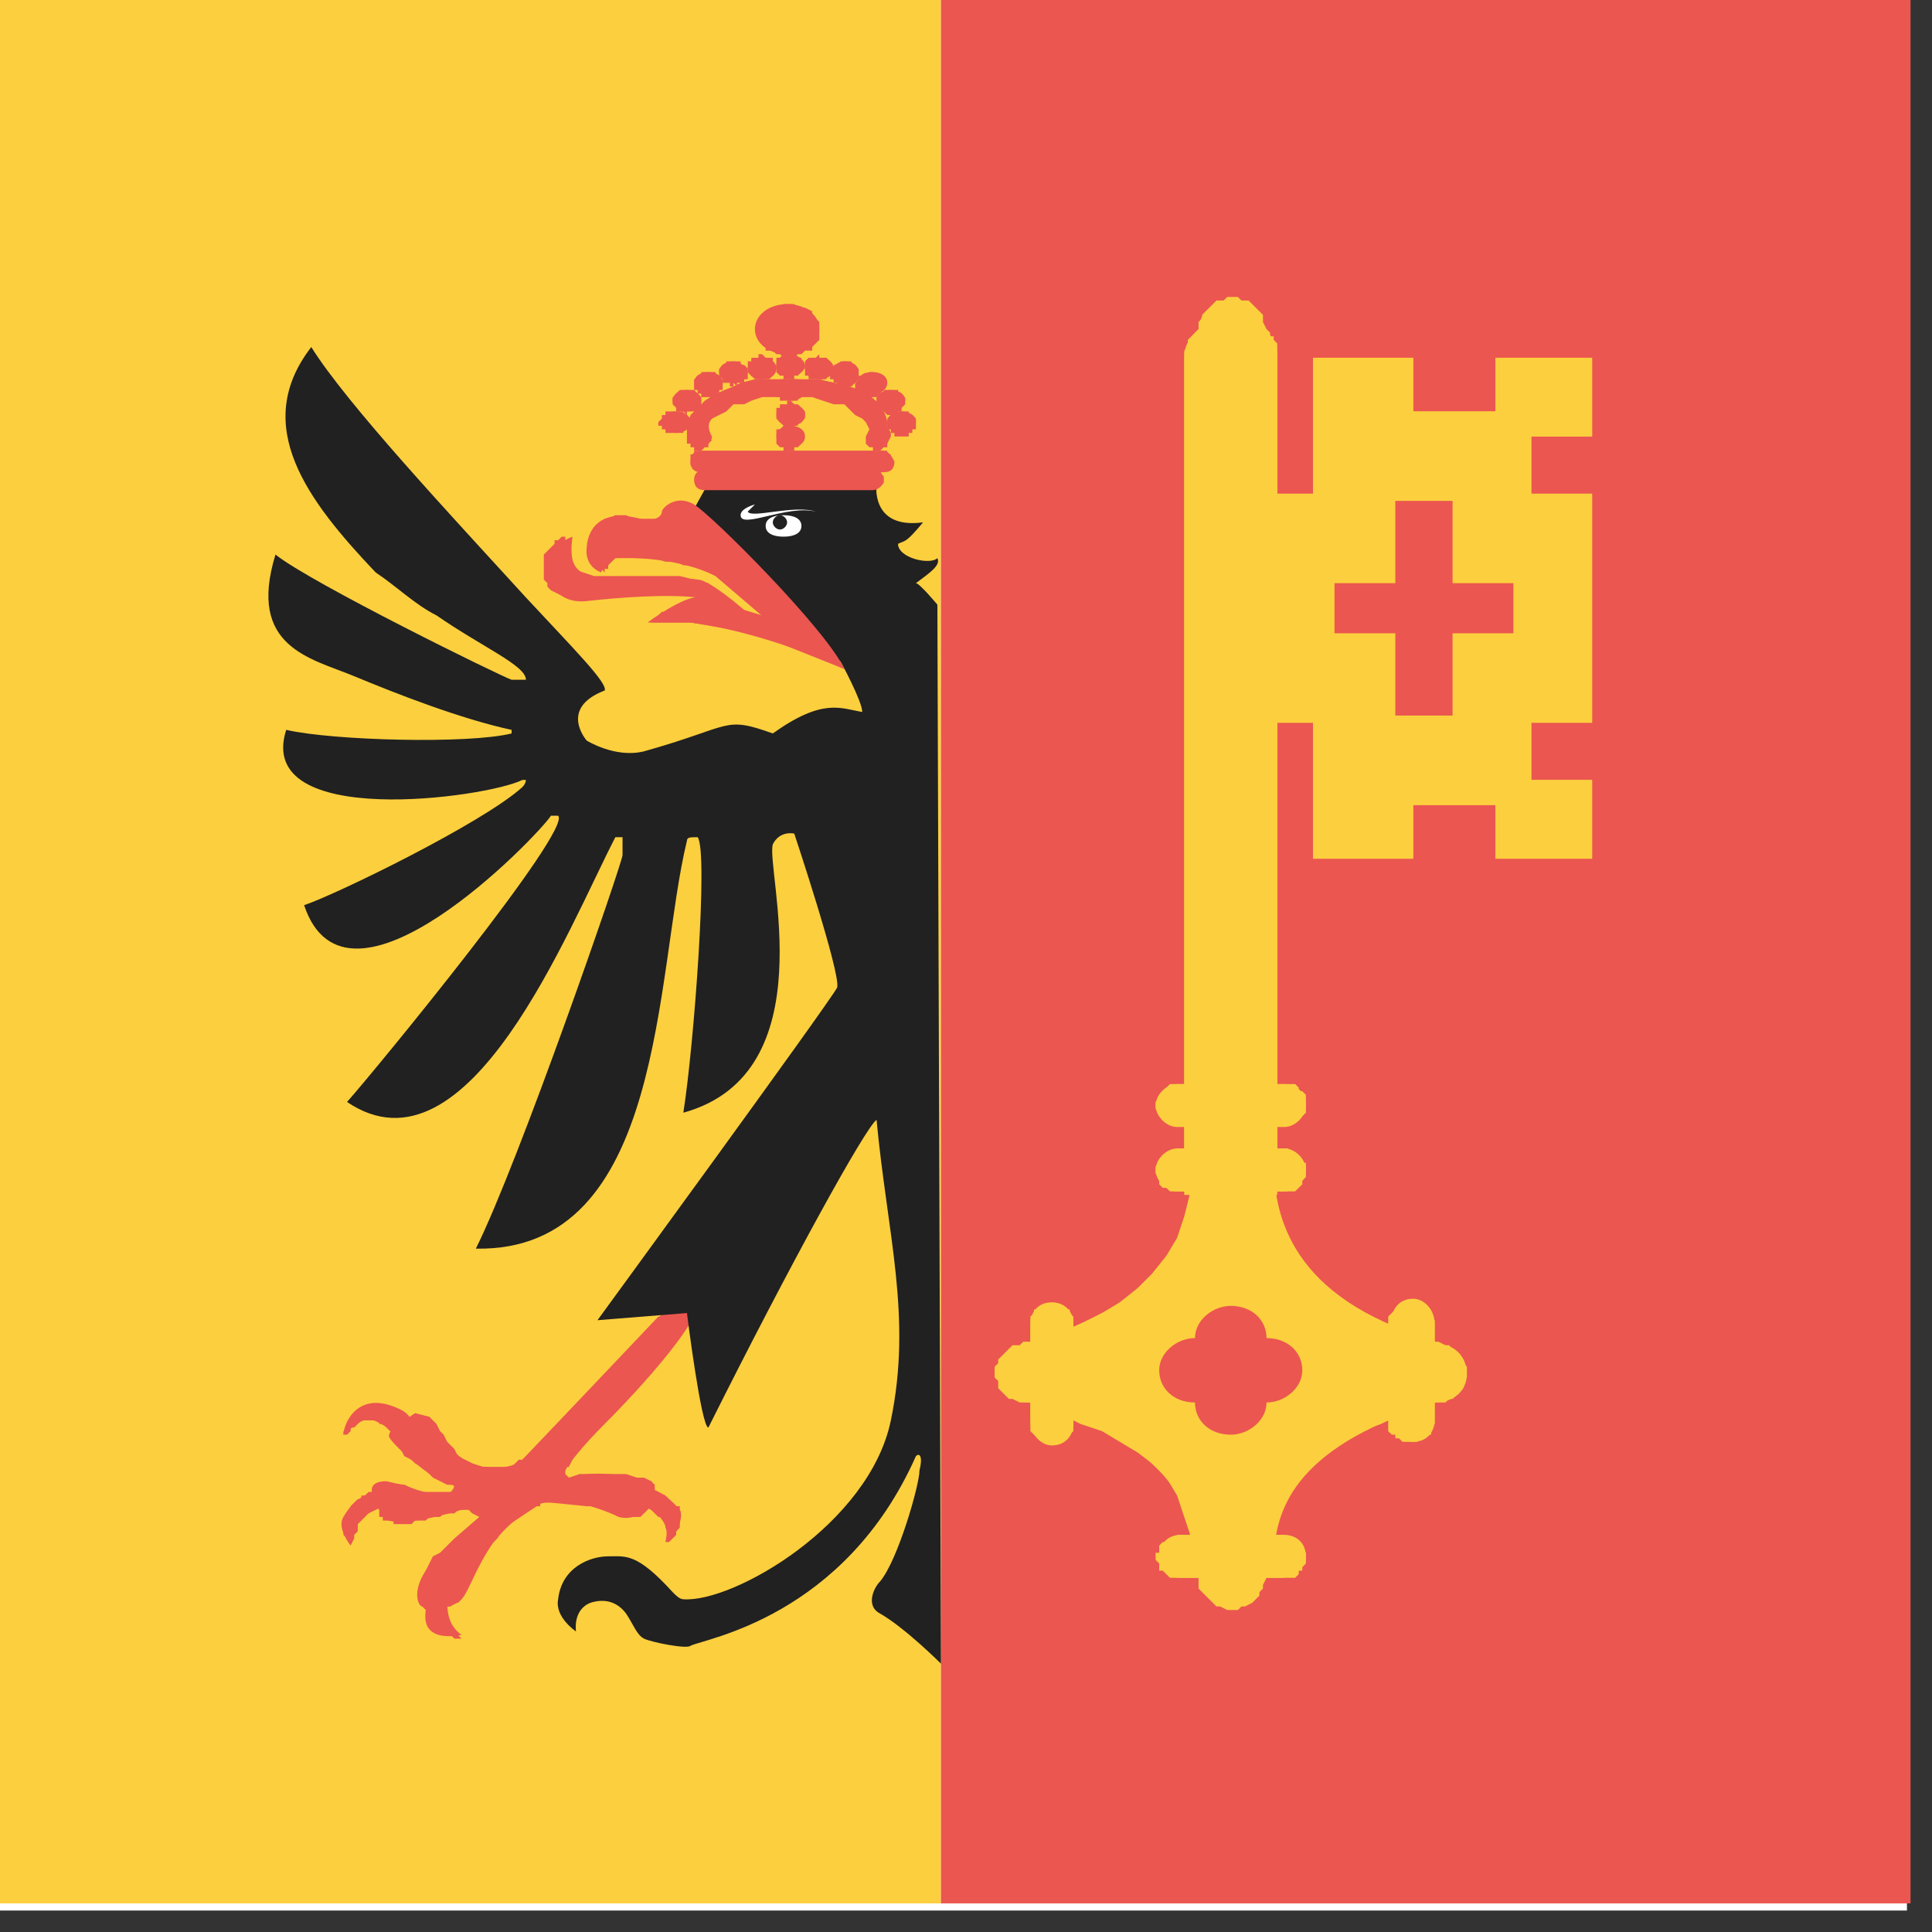 <?xml version="1.0" encoding="utf-8"?>
<!-- Generator: Adobe Illustrator 18.1.1, SVG Export Plug-In . SVG Version: 6.00 Build 0)  -->
<svg version="1.1" id="Ebene_1" xmlns="http://www.w3.org/2000/svg" xmlns:xlink="http://www.w3.org/1999/xlink" width="54" height="54">
<rect width="100%" height="100%" fill="#333333" stroke="none"/>
<g>
	<g>
		<polygon fill="#FFFFFF" points="-0.9,-1 -0.9,53.4 53.3,53.4 53.3,-1 -0.9,-1 		"/>
		<rect x="-1" y="-1" fill="#FCCF3E" width="27.3" height="54.2"/>
		<rect x="26.3" y="-1" fill="#EB5650" width="27.1" height="54.2"/>
		<g>
			<polygon fill="#FCCF3E" points="35.4,20.2 36.7,20.2 36.7,24 39.5,24 39.5,22.5 41.8,22.5 41.8,24 44.5,24 44.5,21.8 42.8,21.8 
				42.8,20.2 44.5,20.2 44.5,19.4 44.5,14.6 44.5,13.8 42.8,13.8 42.8,12.2 44.5,12.2 44.5,10 41.8,10 41.8,11.5 39.5,11.5 39.5,10 
				36.7,10 36.7,13.8 35.3,13.8 			"/>
		</g>
		<polygon fill="#EB5650" points="42.3,17.7 40.6,17.7 40.6,20 39,20 39,17.7 37.3,17.7 37.3,16.3 39,16.3 39,14 40.6,14 40.6,16.3 
			42.3,16.3 42.3,17.7 		"/>
		<polygon fill="#FCCF3E" points="33.1,33.2 33.1,10 33.1,9.9 33.1,9.8 33.2,9.7 33.2,9.6 33.2,9.5 33.3,9.4 33.3,9.4 33.4,9.3 
			33.5,9.2 33.5,9.2 33.5,9 33.6,8.9 33.6,8.8 33.7,8.7 33.8,8.6 33.9,8.5 34,8.4 34.2,8.4 34.3,8.3 34.4,8.3 34.6,8.3 34.7,8.4 
			34.9,8.4 35,8.5 35.1,8.6 35.2,8.7 35.3,8.8 35.3,8.9 35.3,9 35.4,9.2 35.4,9.2 35.5,9.3 35.5,9.4 35.6,9.4 35.6,9.5 35.7,9.6 
			35.7,9.7 35.7,9.8 35.7,9.9 35.7,10 35.7,33.2 		"/>
		<polygon fill="#FCCF3E" points="39.2,39.5 38.6,39.8 38,40 37.5,40.3 37,40.6 36.6,40.9 36.2,41.3 35.9,41.8 35.7,42.4 35.5,43 
			35.5,43.9 33.3,43.9 33.3,43 33.1,42.4 32.9,41.8 32.6,41.3 32.2,40.9 31.8,40.6 31.3,40.3 30.8,40 30.2,39.8 29.6,39.5 
			29.6,37.3 30.2,37 30.8,36.7 31.3,36.4 31.8,36 32.2,35.6 32.6,35.1 32.9,34.6 33.1,34 33.3,33.2 33.3,32.4 35.5,32.4 35.5,33.2 
			35.7,34 35.9,34.6 36.2,35.1 36.6,35.6 37,36 37.5,36.4 38,36.7 38.6,37 39.2,37.3 		"/>
		<polygon fill="#EB5650" points="35.4,37.4 35.5,37.4 35.7,37.5 35.8,37.5 35.9,37.6 36.1,37.7 36.2,37.8 36.2,37.9 36.3,38 
			36.3,38.1 36.3,38.3 36.3,38.4 36.3,38.6 36.2,38.7 36.2,38.8 36.1,38.9 35.9,39 35.8,39.1 35.7,39.1 35.5,39.1 35.4,39.2 
			35.4,39.3 35.3,39.4 35.3,39.6 35.2,39.7 35.1,39.8 35,39.9 34.9,39.9 34.7,40 34.6,40 34.4,40.1 34.2,40 34.1,40 34,39.9 
			33.9,39.9 33.7,39.8 33.6,39.7 33.6,39.6 33.5,39.4 33.5,39.3 33.5,39.2 33.3,39.1 33.1,39.1 33,39.1 32.9,39 32.8,38.9 
			32.7,38.8 32.6,38.7 32.5,38.6 32.5,38.4 32.5,38.3 32.5,38.1 32.5,38 32.6,37.9 32.7,37.8 32.8,37.7 32.9,37.6 33,37.5 
			33.1,37.5 33.3,37.4 33.5,37.4 33.5,37.3 33.5,37.1 33.6,37 33.6,36.9 33.7,36.8 33.9,36.7 34,36.6 34.1,36.6 34.2,36.5 
			34.4,36.5 34.6,36.5 34.7,36.6 34.9,36.6 35,36.7 35.1,36.8 35.2,36.9 35.3,37 35.3,37.1 35.4,37.3 		"/>
		<polygon fill="#FCCF3E" points="35.9,31.4 36,31.4 36.1,31.4 36.2,31.4 36.3,31.3 36.3,31.3 36.4,31.2 36.5,31.1 36.5,31 36.5,31 
			36.5,30.9 36.5,30.8 36.5,30.7 36.5,30.6 36.4,30.5 36.3,30.5 36.3,30.4 36.2,30.3 36.1,30.3 36,30.3 35.9,30.3 33,30.3 
			32.9,30.3 32.8,30.3 32.7,30.3 32.6,30.4 32.5,30.5 32.5,30.5 32.4,30.6 32.4,30.7 32.3,30.8 32.3,30.9 32.3,31 32.4,31 
			32.4,31.1 32.5,31.2 32.5,31.3 32.6,31.3 32.7,31.4 32.8,31.4 32.9,31.4 33,31.4 		"/>
		<polygon fill="#FCCF3E" points="28.7,39.2 28.9,39.2 29.1,39.2 29.2,39.1 29.3,39.1 29.4,39 29.5,38.9 29.6,38.8 29.6,38.6 
			29.7,38.5 29.7,38.4 29.7,38.2 29.6,38.1 29.6,38 29.5,37.9 29.4,37.8 29.3,37.7 29.2,37.6 29.1,37.6 28.9,37.5 28.8,37.5 
			28.6,37.5 28.5,37.6 28.3,37.6 28.2,37.7 28.1,37.8 28,37.9 27.9,38 27.9,38.1 27.8,38.2 27.8,38.4 27.8,38.5 27.9,38.6 
			27.9,38.8 28,38.9 28.1,39 28.2,39.1 28.3,39.1 28.5,39.2 28.6,39.2 28.8,39.2 		"/>
		<polygon fill="#FCCF3E" points="40.1,39.2 39.9,39.2 39.8,39.2 39.6,39.1 39.5,39.1 39.4,39 39.3,38.9 39.2,38.8 39.2,38.6 
			39.2,38.5 39.1,38.4 39.2,38.2 39.2,38.1 39.2,38 39.3,37.9 39.4,37.8 39.5,37.7 39.6,37.6 39.8,37.6 39.9,37.5 40.1,37.5 
			40.2,37.5 40.4,37.6 40.5,37.6 40.6,37.7 40.7,37.8 40.8,37.9 40.9,38 40.9,38.1 41,38.2 41,38.4 41,38.5 40.9,38.6 40.9,38.8 
			40.8,38.9 40.7,39 40.6,39.1 40.5,39.1 40.4,39.2 40.2,39.2 40.1,39.2 		"/>
		<polygon fill="#FCCF3E" points="32.9,33.3 32.9,33.3 32.8,33.3 32.7,33.3 32.6,33.2 32.5,33.2 32.4,33.1 32.4,33 32.4,32.9 
			32.3,32.8 32.3,32.7 32.3,32.6 32.4,32.5 32.4,32.5 32.4,32.4 32.5,32.3 32.6,32.3 32.7,32.2 32.8,32.2 32.9,32.1 33,32.1 
			35.9,32.1 36,32.1 36.1,32.2 36.2,32.2 36.3,32.3 36.3,32.3 36.4,32.4 36.4,32.5 36.5,32.5 36.5,32.6 36.5,32.7 36.5,32.8 
			36.5,32.9 36.4,33 36.4,33.1 36.3,33.2 36.3,33.2 36.2,33.3 36.1,33.3 36,33.3 35.9,33.3 33,33.3 		"/>
		<polygon fill="#FCCF3E" points="33.5,44.1 33.5,44 33.5,43.9 33.6,43.7 33.7,43.6 33.8,43.5 33.9,43.4 34,43.4 34.1,43.3 
			34.3,43.3 34.4,43.3 34.6,43.3 34.7,43.3 34.8,43.4 35,43.4 35.1,43.5 35.2,43.6 35.2,43.7 35.3,43.9 35.3,44 35.4,44.1 
			35.3,44.3 35.3,44.4 35.2,44.5 35.2,44.6 35.1,44.7 35,44.8 34.8,44.9 34.7,44.9 34.6,45 34.4,45 34.3,45 34.1,44.9 34,44.9 
			33.9,44.8 33.8,44.7 33.7,44.6 33.6,44.5 33.5,44.4 33.5,44.3 		"/>
		<polygon fill="#FCCF3E" points="32.9,42.9 32.9,43 32.8,43 32.7,43 32.6,43.1 32.5,43.1 32.4,43.2 32.4,43.3 32.4,43.4 32.3,43.4 
			32.3,43.5 32.3,43.6 32.4,43.7 32.4,43.8 32.4,43.9 32.5,43.9 32.6,44 32.7,44.1 32.8,44.1 32.9,44.1 33,44.1 35.9,44.1 36,44.1 
			36.1,44.1 36.2,44.1 36.3,44 36.3,43.9 36.4,43.9 36.4,43.8 36.5,43.7 36.5,43.6 36.5,43.5 36.5,43.4 36.5,43.4 36.4,43.3 
			36.4,43.2 36.3,43.1 36.3,43.1 36.2,43 36.1,43 36,43 35.9,42.9 33,42.9 		"/>
		<polygon fill="#FCCF3E" points="30,37 30,36.9 30,36.9 30,36.8 29.9,36.7 29.9,36.6 29.8,36.6 29.7,36.5 29.6,36.5 29.5,36.5 
			29.4,36.5 29.3,36.5 29.2,36.5 29.1,36.5 29,36.6 28.9,36.6 28.9,36.7 28.8,36.8 28.8,36.9 28.8,36.9 28.8,37.1 28.8,39.7 
			28.8,39.8 28.8,39.9 28.8,40 28.9,40.1 28.9,40.1 29,40.2 29.1,40.2 29.2,40.3 29.3,40.3 29.4,40.3 29.5,40.3 29.6,40.3 
			29.7,40.2 29.8,40.2 29.9,40.1 29.9,40.1 30,40 30,39.9 30,39.8 30,39.7 30,37.1 		"/>
		<polygon fill="#FCCF3E" points="38.8,37 38.8,36.9 38.8,36.9 38.8,36.8 38.9,36.7 39,36.6 39,36.6 39.1,36.5 39.2,36.5 39.3,36.5 
			39.4,36.5 39.5,36.5 39.6,36.5 39.7,36.5 39.8,36.6 39.9,36.6 40,36.7 40,36.8 40,36.9 40.1,36.9 40.1,37.1 40.1,39.7 40.1,39.8 
			40,39.9 40,40 40,40.1 39.9,40.1 39.8,40.2 39.7,40.2 39.6,40.3 39.5,40.3 39.4,40.3 39.3,40.3 39.2,40.3 39.1,40.2 39,40.2 
			39,40.1 38.9,40.1 38.8,40 38.8,39.9 38.8,39.8 38.8,39.7 38.8,37.1 		"/>
		<polygon fill="#EB5650" points="11.2,39.4 11.2,39.5 11.3,39.5 11.3,39.6 11.4,39.7 11.5,39.8 11.5,39.8 11.5,39.9 11.5,40 
			11.4,40 11.3,40.1 11.2,40.1 11.2,40.1 11.1,40.1 11,40 10.9,40 10.8,39.9 10.7,39.8 10.6,39.8 10.6,39.7 10.6,39.7 10.4,39.7 
			10.3,39.7 10.2,39.7 10.1,39.7 10,39.8 9.9,39.9 9.8,39.9 9.8,40 9.7,40.1 9.6,40.1 9.6,40.1 9.6,40.1 9.6,40.1 9.6,40 9.7,40 
			9.7,39.9 9.7,39.9 9.7,39.8 9.7,39.8 9.8,39.7 9.9,39.5 10.1,39.4 10.2,39.3 10.4,39.3 10.6,39.3 10.7,39.3 10.9,39.3 11,39.4 
			11.1,39.4 		"/>
		<polygon fill="#EB5650" points="19,42.2 19,42.3 19,42.4 19,42.5 19,42.6 19,42.7 18.9,42.8 18.9,42.9 18.8,43 18.7,43.1 
			18.6,43.1 18.7,42.9 18.6,42.7 18.6,42.6 18.5,42.4 18.4,42.4 18.3,42.3 18.2,42.2 18,42.1 17.9,42 17.8,41.9 17.8,41.8 
			17.8,41.8 17.8,41.8 17.8,41.7 17.8,41.7 17.8,41.7 17.8,41.6 17.8,41.6 17.8,41.6 17.9,41.5 18,41.6 18.2,41.6 18.3,41.7 
			18.4,41.7 18.6,41.8 18.7,41.9 18.8,42 18.9,42.1 19,42.1 		"/>
		<polygon fill="#EB5650" points="10.6,41.7 10.8,41.7 10.9,41.7 10.9,41.7 10.9,41.7 10.9,41.8 10.8,41.8 10.8,41.9 10.7,41.9 
			10.7,42 10.7,42.1 10.5,42.2 10.3,42.3 10.2,42.4 10.1,42.5 10,42.6 10,42.8 9.9,42.9 9.9,43 9.8,43.2 9.8,43.3 9.8,43.1 9.7,43 
			9.6,42.9 9.6,42.8 9.6,42.7 9.6,42.6 9.6,42.5 9.6,42.4 9.7,42.3 9.8,42.2 9.8,42.1 9.9,42 10,41.9 10.1,41.9 10.1,41.8 
			10.2,41.8 10.3,41.7 10.4,41.7 10.5,41.7 10.6,41.7 		"/>
		<polygon fill="#EB5650" points="12.4,44.8 12.5,44.8 12.5,44.9 12.5,45 12.5,45.1 12.5,45.2 12.5,45.3 12.6,45.5 12.7,45.6 
			12.8,45.7 12.9,45.8 12.8,45.8 12.7,45.8 12.6,45.7 12.5,45.7 12.4,45.7 12.3,45.6 12.1,45.5 12.1,45.5 12,45.4 11.9,45.3 
			11.9,45.3 11.9,45.3 11.9,45.2 11.9,45.1 11.9,45.1 11.9,45 12,44.9 12,44.8 12.1,44.8 12.2,44.8 12.3,44.8 12.3,44.8 12.3,44.8 
			12.3,44.8 12.4,44.8 12.4,44.8 12.4,44.8 12.4,44.8 12.5,44.8 		"/>
		<polygon fill="#EB5650" points="19.1,37.2 18.8,37.6 18.5,38 18.2,38.4 17.8,38.7 17.5,39.1 17.1,39.5 16.8,39.8 16.4,40.2 
			16.1,40.6 15.9,41 15.8,41 15.8,41 15.8,41.1 15.8,41.1 15.8,41.2 15.8,41.2 15.8,41.2 15.8,41.2 15.9,41.3 15.9,41.3 16.2,41.2 
			16.4,41.2 16.6,41.2 16.9,41.2 17.1,41.2 17.3,41.2 17.5,41.2 17.8,41.3 18,41.3 18.2,41.4 18.3,41.5 18.3,41.5 18.3,41.6 
			18.3,41.7 18.3,41.7 18.2,41.8 18.2,41.9 18.2,41.9 18.2,42 18.2,42.1 18,42.3 17.9,42.4 17.7,42.4 17.5,42.4 17.3,42.4 
			17.1,42.3 16.9,42.2 16.8,42.1 16.6,42.1 16.4,42.1 15.4,42 15.4,42 15.3,42 15.3,42 15.2,42 15.2,42 15.1,42 15.1,42.1 15,42.1 
			15,42.1 14.7,42.3 14.4,42.5 14.1,42.7 13.9,43 13.7,43.2 13.5,43.5 13.3,43.8 13.2,44.1 13,44.4 12.9,44.7 12.8,44.8 12.7,44.8 
			12.6,44.9 12.5,44.9 12.4,45 12.3,45 12.1,45 12,45 11.9,45 11.8,44.9 11.7,44.6 11.7,44.4 11.8,44.1 11.9,43.9 12,43.7 
			12.1,43.5 12.3,43.4 12.5,43.2 12.6,43.1 12.7,43 13.4,42.4 13.2,42.3 13.1,42.2 13,42.2 12.9,42.2 12.8,42.2 12.7,42.3 
			12.6,42.3 12.4,42.3 12.3,42.4 12.1,42.4 12.1,42.4 12,42.4 11.9,42.5 11.8,42.5 11.7,42.5 11.6,42.5 11.5,42.6 11.4,42.6 
			11.3,42.6 11.2,42.6 11.2,42.6 11.1,42.6 11.1,42.6 11,42.6 11,42.5 10.9,42.5 10.9,42.5 10.8,42.5 10.8,42.5 10.7,42.5 
			10.7,42.5 10.7,42.4 10.7,42.4 10.7,42.4 10.6,42.4 10.6,42.3 10.6,42.3 10.6,42.3 10.6,42.2 10.5,42.1 10.5,42 10.5,41.9 
			10.4,41.8 10.4,41.7 10.4,41.7 10.4,41.6 10.5,41.5 10.8,41.5 11.1,41.5 11.3,41.5 11.5,41.6 11.8,41.7 11.9,41.7 12.1,41.7 
			12.3,41.7 12.5,41.7 12.7,41.7 12.8,41.6 12.7,41.6 12.7,41.6 12.7,41.5 12.6,41.5 12.6,41.5 12.5,41.5 12.5,41.5 12.5,41.5 
			12.5,41.5 12.3,41.4 12.1,41.3 12,41.2 11.8,41 11.6,40.9 11.5,40.8 11.3,40.7 11.2,40.5 11,40.3 10.9,40.2 11,40.1 11,40 
			11.1,39.9 11.1,39.9 11.2,39.8 11.3,39.7 11.4,39.7 11.5,39.6 11.6,39.6 11.6,39.5 12,39.6 12.2,39.8 12.3,40 12.4,40.1 
			12.5,40.3 12.7,40.5 12.8,40.7 13,40.8 13.2,40.9 13.5,41 13.8,41 13.9,41 14,41 14.1,41 14.2,41 14.3,41 14.4,40.9 14.5,40.8 
			14.5,40.8 14.6,40.8 14.7,40.7 18.4,36.8 18.4,36.8 18.5,36.8 18.6,36.8 18.7,36.9 18.8,36.9 18.9,36.9 19,36.9 19,37 19.1,37.1 
			19.1,37.2 		"/>
		<polygon fill="#EB5650" points="21.1,17.3 20.8,17.1 20.6,17 20.4,16.8 20.3,16.7 20.1,16.6 20,16.5 19.9,16.4 19.8,16.3 
			19.8,16.3 19.7,16.3 19.4,16.2 19,16.1 18.6,16.1 18.2,16.1 17.8,16.1 17.4,16.1 17,16.1 16.6,16.1 16.3,16 16,15.9 15.9,15.8 
			15.8,15.8 15.8,15.6 15.8,15.6 15.8,15.5 15.7,15.4 15.7,15.2 15.8,15.2 15.8,15.1 15.8,15 15.7,15 15.7,15 15.6,15.1 15.5,15.1 
			15.5,15.2 15.4,15.3 15.4,15.3 15.3,15.4 15.3,15.4 15.2,15.5 15.2,15.6 15.2,15.7 15.2,15.8 15.2,15.9 15.2,16 15.2,16.1 
			15.2,16.2 15.3,16.3 15.3,16.4 15.4,16.5 15.6,16.6 15.8,16.7 16,16.7 16.3,16.7 16.5,16.7 16.8,16.7 17,16.7 17.2,16.6 
			17.5,16.6 17.7,16.6 17.9,16.6 18.1,16.6 18.3,16.6 18.5,16.6 18.7,16.6 18.9,16.6 19,16.6 19.2,16.6 19.3,16.6 19.5,16.6 
			19.6,16.7 19.9,16.8 20.1,16.9 20.3,17 20.5,17.1 20.7,17.2 20.9,17.2 21,17.3 		"/>
		<polygon fill="#EB5650" points="22,10 22.2,10 22.3,9.9 22.4,9.9 22.5,9.8 22.7,9.8 22.7,9.7 22.8,9.6 22.9,9.5 22.9,9.4 
			22.9,9.2 22.9,9.1 22.9,9 22.8,8.9 22.7,8.8 22.7,8.7 22.5,8.6 22.4,8.6 22.3,8.6 22.2,8.5 22.1,8.5 21.9,8.5 21.8,8.6 21.7,8.6 
			21.6,8.6 21.4,8.7 21.4,8.8 21.3,8.9 21.3,9 21.2,9.1 21.2,9.2 21.2,9.4 21.3,9.5 21.3,9.6 21.4,9.7 21.4,9.8 21.6,9.8 21.7,9.9 
			21.8,9.9 21.9,10 22.1,10 		"/>
		<polygon fill="#EB5650" points="18.8,12.1 18.9,12.1 19,12.1 19,12.1 19.1,12.1 19.1,12 19.2,12 19.2,12 19.2,11.9 19.2,11.9 
			19.2,11.8 19.2,11.8 19.2,11.7 19.2,11.6 19.2,11.6 19.1,11.6 19.1,11.5 19,11.5 19,11.5 18.9,11.5 18.8,11.5 18.8,11.5 
			18.7,11.5 18.7,11.5 18.6,11.5 18.6,11.6 18.5,11.6 18.5,11.6 18.5,11.7 18.4,11.8 18.4,11.8 18.4,11.9 18.5,11.9 18.5,12 
			18.5,12 18.6,12 18.6,12.1 18.7,12.1 18.7,12.1 18.8,12.1 		"/>
		<polygon fill="#EB5650" points="19.2,11.5 19.3,11.5 19.3,11.5 19.4,11.5 19.4,11.5 19.5,11.5 19.5,11.4 19.6,11.4 19.6,11.3 
			19.6,11.3 19.6,11.2 19.6,11.2 19.6,11.1 19.6,11.1 19.5,11 19.5,11 19.4,10.9 19.4,10.9 19.3,10.9 19.3,10.9 19.2,10.9 
			19.1,10.9 19.1,10.9 19,10.9 19,10.9 18.9,11 18.9,11 18.9,11.1 18.8,11.1 18.8,11.2 18.8,11.2 18.8,11.3 18.8,11.3 18.9,11.4 
			18.9,11.4 18.9,11.5 19,11.5 19,11.5 19.1,11.5 19.1,11.5 19.2,11.6 		"/>
		<polygon fill="#EB5650" points="19.8,11.1 19.8,11.1 19.9,11.1 20,11.1 20,11 20.1,11 20.1,10.9 20.1,10.9 20.2,10.9 20.2,10.8 
			20.2,10.7 20.2,10.7 20.2,10.6 20.1,10.6 20.1,10.6 20.1,10.5 20,10.5 20,10.4 19.9,10.4 19.8,10.4 19.8,10.4 19.7,10.4 
			19.7,10.4 19.6,10.4 19.6,10.5 19.5,10.5 19.5,10.6 19.4,10.6 19.4,10.6 19.4,10.7 19.4,10.7 19.4,10.8 19.4,10.9 19.4,10.9 
			19.5,10.9 19.5,11 19.6,11 19.6,11.1 19.7,11.1 19.7,11.1 		"/>
		<polygon fill="#EB5650" points="20.5,10.7 20.6,10.8 20.6,10.7 20.7,10.7 20.7,10.7 20.8,10.7 20.8,10.6 20.9,10.6 20.9,10.5 
			20.9,10.5 20.9,10.4 20.9,10.4 20.9,10.3 20.9,10.3 20.8,10.2 20.8,10.2 20.7,10.2 20.7,10.1 20.6,10.1 20.6,10.1 20.5,10.1 
			20.4,10.1 20.4,10.1 20.3,10.1 20.3,10.2 20.2,10.2 20.2,10.2 20.2,10.3 20.1,10.3 20.1,10.4 20.1,10.4 20.1,10.5 20.1,10.5 
			20.2,10.6 20.2,10.6 20.2,10.7 20.3,10.7 20.3,10.7 20.4,10.7 20.4,10.8 20.5,10.8 		"/>
		<polygon fill="#EB5650" points="22,10.6 22.1,10.6 22.2,10.6 22.2,10.5 22.3,10.5 22.3,10.5 22.4,10.4 22.4,10.4 22.4,10.3 
			22.5,10.3 22.5,10.2 22.4,10.2 22.4,10.1 22.4,10.1 22.4,10 22.3,10 22.3,10 22.2,9.9 22.2,9.9 22.1,9.9 22.1,9.9 22,9.9 
			21.9,9.9 21.9,9.9 21.8,10 21.8,10 21.7,10 21.7,10.1 21.7,10.1 21.7,10.2 21.7,10.2 21.7,10.3 21.7,10.3 21.7,10.4 21.7,10.4 
			21.8,10.5 21.8,10.5 21.9,10.5 21.9,10.6 22,10.6 22.1,10.6 		"/>
		<polygon fill="#EB5650" points="22.9,10.6 22.9,10.6 23,10.6 23,10.6 23.1,10.6 23.1,10.5 23.2,10.5 23.2,10.4 23.2,10.4 
			23.2,10.3 23.2,10.3 23.2,10.2 23.2,10.2 23.2,10.1 23.2,10.1 23.1,10 23.1,10 23,10 23,10 22.9,10 22.9,9.9 22.8,10 22.7,10 
			22.7,10 22.6,10 22.6,10 22.5,10.1 22.5,10.1 22.5,10.2 22.5,10.2 22.5,10.3 22.5,10.3 22.5,10.4 22.5,10.4 22.5,10.5 22.6,10.5 
			22.6,10.6 22.7,10.6 22.7,10.6 22.8,10.6 		"/>
		<polygon fill="#EB5650" points="21.3,10.6 21.3,10.6 21.4,10.6 21.5,10.6 21.5,10.6 21.6,10.5 21.6,10.5 21.6,10.4 21.6,10.4 
			21.7,10.3 21.7,10.3 21.7,10.2 21.6,10.2 21.6,10.1 21.6,10.1 21.6,10 21.5,10 21.5,10 21.4,10 21.3,9.9 21.3,9.9 21.2,9.9 
			21.2,10 21.1,10 21.1,10 21,10 21,10.1 20.9,10.1 20.9,10.2 20.9,10.2 20.9,10.3 20.9,10.3 20.9,10.4 20.9,10.4 21,10.5 21,10.5 
			21.1,10.6 21.1,10.6 21.2,10.6 21.2,10.6 21.3,10.6 		"/>
		<polygon fill="#EB5650" points="23.6,10.8 23.7,10.8 23.8,10.8 23.8,10.8 23.9,10.7 23.9,10.7 23.9,10.7 24,10.6 24,10.6 24,10.5 
			24,10.5 24,10.4 24,10.4 24,10.3 23.9,10.3 23.9,10.2 23.9,10.2 23.8,10.2 23.8,10.1 23.7,10.1 23.6,10.1 23.6,10.1 23.5,10.1 
			23.4,10.2 23.4,10.2 23.3,10.2 23.3,10.3 23.3,10.3 23.2,10.4 23.2,10.4 23.2,10.5 23.2,10.5 23.2,10.6 23.3,10.6 23.3,10.7 
			23.3,10.7 23.4,10.7 23.4,10.8 23.5,10.8 23.6,10.8 		"/>
		<polygon fill="#EB5650" points="24.3,11.1 24.4,11.1 24.4,11.1 24.5,11.1 24.5,11.1 24.6,11 24.6,11 24.7,10.9 24.7,10.9 
			24.7,10.8 24.7,10.8 24.7,10.7 24.7,10.7 24.7,10.6 24.6,10.6 24.6,10.5 24.5,10.5 24.5,10.5 24.4,10.5 24.4,10.4 24.3,10.4 
			24.3,10.4 24.2,10.5 24.1,10.5 24.1,10.5 24,10.5 24,10.6 24,10.6 23.9,10.7 23.9,10.7 23.9,10.8 23.9,10.8 23.9,10.9 24,10.9 
			24,11 24,11 24.1,11.1 24.1,11.1 24.2,11.1 24.3,11.1 24.3,11.1 		"/>
		<polygon fill="#EB5650" points="24.9,11.6 25,11.6 25,11.6 25.1,11.5 25.1,11.5 25.2,11.5 25.2,11.5 25.2,11.4 25.3,11.3 
			25.3,11.3 25.3,11.3 25.3,11.2 25.3,11.1 25.2,11.1 25.2,11 25.2,11 25.1,11 25.1,10.9 25,10.9 25,10.9 24.9,10.9 24.8,10.9 
			24.8,10.9 24.7,10.9 24.7,11 24.6,11 24.6,11 24.5,11.1 24.5,11.1 24.5,11.2 24.5,11.3 24.5,11.3 24.5,11.3 24.5,11.4 24.6,11.5 
			24.6,11.5 24.7,11.5 24.7,11.5 24.8,11.6 24.8,11.6 24.9,11.6 		"/>
		<polygon fill="#EB5650" points="25.2,12.2 25.3,12.2 25.3,12.2 25.4,12.2 25.4,12.1 25.5,12.1 25.5,12 25.6,12 25.6,12 25.6,11.9 
			25.6,11.8 25.6,11.8 25.6,11.7 25.6,11.7 25.5,11.6 25.5,11.6 25.4,11.6 25.4,11.5 25.3,11.5 25.3,11.5 25.2,11.5 25.1,11.5 
			25.1,11.5 25,11.5 25,11.6 24.9,11.6 24.9,11.6 24.8,11.7 24.8,11.7 24.8,11.8 24.8,11.8 24.8,11.9 24.8,12 24.8,12 24.9,12 
			24.9,12.1 25,12.1 25,12.2 25.1,12.2 25.1,12.2 		"/>
		<polygon fill="#EB5650" points="22,10.6 22.5,10.6 22.9,10.6 23.3,10.7 23.7,10.9 24,11 24.3,11.2 24.6,11.4 24.7,11.6 24.8,11.9 
			24.9,12.1 24.9,12.1 24.9,12.2 24.9,12.2 24.9,12.2 24.8,12.4 24.8,12.4 24.8,12.4 24.8,12.5 24.7,12.5 24.7,12.5 24.7,12.5 
			24.6,12.6 24.6,12.6 24.5,12.6 24.5,12.6 24.5,12.6 24.4,12.6 24.4,12.5 24.3,12.5 24.3,12.5 24.3,12.5 24.2,12.4 24.2,12.4 
			24.2,12.3 24.2,12.3 24.2,12.3 24.2,12.3 24.2,12.2 24.2,12.2 24.2,12.2 24.2,12.2 24.2,12.2 24.2,12.2 24.2,12.2 24.3,12 
			24.2,11.8 24.1,11.7 23.9,11.6 23.8,11.5 23.6,11.3 23.3,11.3 23,11.2 22.7,11.1 22.4,11.1 22,11.1 21.7,11.1 21.3,11.1 21,11.2 
			20.8,11.3 20.5,11.3 20.3,11.5 20.1,11.6 19.9,11.7 19.8,11.8 19.8,12 19.8,12.2 19.8,12.2 19.8,12.2 19.8,12.2 19.8,12.2 
			19.9,12.3 19.9,12.3 19.9,12.3 19.9,12.3 19.8,12.4 19.8,12.4 19.8,12.5 19.8,12.5 19.7,12.5 19.7,12.5 19.6,12.6 19.6,12.6 
			19.5,12.6 19.5,12.6 19.5,12.6 19.4,12.6 19.4,12.5 19.3,12.5 19.3,12.5 19.3,12.5 19.3,12.4 19.3,12.4 19.2,12.4 19.2,12.2 
			19.2,12.2 19.2,12.2 19.2,12.1 19.2,12.1 19.2,11.9 19.3,11.6 19.5,11.4 19.7,11.2 20,11 20.3,10.9 20.7,10.7 21.1,10.6 
			21.6,10.6 22,10.6 22,10.6 22.1,10.6 		"/>
		<polygon fill="#EB5650" points="24.6,13.1 24.6,13.1 24.7,13.1 24.7,13.1 24.8,13.1 24.8,13.1 24.9,13 24.9,13 24.9,12.9 
			24.9,12.9 24.9,12.9 24.9,12.8 24.9,12.8 24.9,12.7 24.9,12.7 24.8,12.7 24.8,12.6 24.7,12.6 24.7,12.6 24.6,12.6 24.6,12.6 
			19.6,12.6 19.6,12.6 19.5,12.6 19.5,12.6 19.4,12.6 19.4,12.7 19.3,12.7 19.3,12.7 19.3,12.8 19.3,12.8 19.3,12.9 19.3,12.9 
			19.3,12.9 19.3,13 19.3,13 19.4,13.1 19.4,13.1 19.5,13.1 19.5,13.1 19.6,13.1 19.6,13.1 		"/>
		<polygon fill="#EB5650" points="24.3,13.7 24.4,13.7 24.4,13.7 24.5,13.7 24.5,13.6 24.6,13.6 24.6,13.6 24.6,13.6 24.7,13.5 
			24.7,13.5 24.7,13.4 24.7,13.4 24.7,13.3 24.6,13.3 24.6,13.2 24.6,13.2 24.5,13.2 24.5,13.2 24.4,13.2 24.4,13.1 24.3,13.1 
			19.8,13.1 19.8,13.1 19.7,13.2 19.7,13.2 19.6,13.2 19.6,13.2 19.6,13.2 19.5,13.3 19.5,13.3 19.5,13.4 19.5,13.4 19.5,13.5 
			19.5,13.5 19.5,13.6 19.6,13.6 19.6,13.6 19.6,13.6 19.7,13.7 19.7,13.7 19.8,13.7 19.8,13.7 24.3,13.7 		"/>
		<polygon fill="#EB5650" points="22,10.6 22,10.6 21.9,10.6 21.9,10.6 21.8,10.6 21.8,10.7 21.7,10.7 21.7,10.7 21.7,10.8 
			21.7,10.8 21.7,10.9 21.7,10.9 21.7,11 21.7,11.1 21.8,11.1 21.8,11.1 21.8,11.2 21.9,11.2 22,11.2 22,11.2 22.1,11.2 22.1,11.2 
			22.2,11.2 22.2,11.2 22.3,11.2 22.3,11.1 22.4,11.1 22.4,11.1 22.4,11 22.5,10.9 22.5,10.9 22.5,10.8 22.4,10.8 22.4,10.7 
			22.4,10.7 22.3,10.7 22.3,10.6 22.2,10.6 22.2,10.6 22.1,10.6 22.1,10.6 22,10.6 		"/>
		<polygon fill="#EB5650" points="22.1,11.9 22.1,11.9 22.2,11.9 22.3,11.9 22.3,11.8 22.3,11.8 22.4,11.8 22.4,11.7 22.5,11.7 
			22.5,11.6 22.5,11.6 22.5,11.5 22.5,11.5 22.4,11.4 22.4,11.4 22.3,11.3 22.3,11.3 22.3,11.3 22.2,11.3 22.1,11.2 22.1,11.2 
			22,11.2 22,11.3 21.9,11.3 21.8,11.3 21.8,11.3 21.8,11.4 21.7,11.4 21.7,11.5 21.7,11.5 21.7,11.6 21.7,11.6 21.7,11.7 
			21.7,11.7 21.8,11.8 21.8,11.8 21.8,11.8 21.9,11.9 22,11.9 22,11.9 22.1,11.9 		"/>
		<polygon fill="#EB5650" points="22,12.6 22.1,12.6 22.2,12.6 22.2,12.5 22.3,12.5 22.3,12.5 22.4,12.4 22.4,12.4 22.4,12.3 
			22.4,12.3 22.4,12.2 22.4,12.2 22.4,12.1 22.4,12.1 22.4,12 22.3,12 22.3,12 22.2,11.9 22.2,11.9 22.1,11.9 22.1,11.9 22,11.9 
			21.9,11.9 21.9,11.9 21.8,12 21.8,12 21.7,12 21.7,12.1 21.7,12.1 21.7,12.2 21.7,12.2 21.7,12.3 21.7,12.3 21.7,12.4 21.7,12.4 
			21.8,12.5 21.8,12.5 21.9,12.5 21.9,12.6 22,12.6 22.1,12.6 		"/>
		<polygon fill="#EB5650" points="20,16.1 19.8,16 19.6,15.9 19.4,15.8 19.1,15.8 18.9,15.7 18.6,15.7 18.3,15.6 18,15.6 17.7,15.6 
			17.4,15.6 17.3,15.6 17.3,15.6 17.2,15.6 17.1,15.7 17.1,15.7 17,15.8 17,15.8 17,15.9 16.9,15.9 16.9,16 16.8,15.9 16.7,15.9 
			16.6,15.8 16.6,15.8 16.5,15.7 16.5,15.6 16.5,15.5 16.5,15.4 16.5,15.3 16.5,15.2 16.5,15.1 16.5,15 16.6,14.9 16.6,14.9 
			16.6,14.8 16.7,14.7 16.8,14.7 16.8,14.6 16.9,14.5 17,14.5 17.2,14.4 17.3,14.4 17.5,14.4 17.7,14.5 17.8,14.5 18,14.5 
			18.2,14.5 18.3,14.5 18.4,14.5 18.6,14.4 18.6,14.2 18.7,14.1 18.8,14.1 18.9,14.1 19.1,14.1 19.2,14.1 19.3,14.1 19.4,14.1 
			19.4,14.2 19.7,14.4 20.6,15.3 20.9,15.5 21.1,15.8 21.4,16 21.6,16.3 21.9,16.5 22.1,16.8 22.3,17 22.5,17.3 22.8,17.6 23,17.9 
			23.3,18.3 23.6,18.7 23.1,18.5 22.6,18.3 22.1,18.1 21.6,17.9 21,17.7 20.5,17.6 19.9,17.5 19.3,17.4 18.8,17.4 18.2,17.4 
			18.2,17.4 18.3,17.3 18.4,17.2 18.4,17.2 18.5,17.1 18.6,17.1 18.7,17.1 18.7,17 18.8,17 18.9,16.9 18.9,16.9 19,16.9 19.1,16.9 
			19.2,16.9 19.3,16.8 19.4,16.8 19.5,16.8 19.5,16.8 19.6,16.8 19.7,16.8 19.7,16.8 19.9,16.8 20,16.9 20.3,17 20.5,17 20.8,17.1 
			21,17.2 21.2,17.2 21.3,17.3 21.4,17.3 		"/>
		<polygon fill="#FFFFFF" points="22,15 22,15 22.1,15 22.2,14.9 22.2,14.9 22.3,14.9 22.3,14.9 22.4,14.8 22.4,14.8 22.4,14.7 
			22.4,14.7 22.4,14.7 22.4,14.6 22.4,14.6 22.3,14.5 22.3,14.5 22.2,14.5 22.2,14.5 22.1,14.4 22,14.4 22,14.4 21.9,14.4 
			21.8,14.4 21.7,14.5 21.7,14.5 21.6,14.5 21.6,14.5 21.5,14.6 21.5,14.6 21.5,14.7 21.5,14.7 21.5,14.7 21.5,14.8 21.5,14.8 
			21.6,14.9 21.6,14.9 21.7,14.9 21.7,14.9 21.8,15 21.9,15 22,15 		"/>
		<polygon fill="#030405" points="21.8,14.8 21.8,14.8 21.8,14.8 21.9,14.8 21.9,14.8 21.9,14.8 22,14.8 22,14.7 22,14.7 22,14.7 
			22,14.6 22,14.6 22,14.6 22,14.5 22,14.5 21.9,14.5 21.9,14.5 21.9,14.5 21.8,14.5 21.8,14.4 21.8,14.4 21.7,14.4 21.7,14.5 
			21.6,14.5 21.6,14.5 21.6,14.5 21.6,14.5 21.5,14.5 21.5,14.6 21.5,14.6 21.5,14.6 21.5,14.7 21.5,14.7 21.5,14.7 21.6,14.8 
			21.6,14.8 21.6,14.8 21.6,14.8 21.7,14.8 21.7,14.8 21.8,14.9 		"/>
		<polygon fill="#FFFFFF" points="21.1,14.1 20.9,14.3 20.9,14.3 21,14.4 21.1,14.4 21.3,14.3 21.5,14.3 21.7,14.3 22,14.2 
			22.3,14.2 22.6,14.2 22.8,14.3 22.5,14.3 22.2,14.3 21.9,14.3 21.7,14.4 21.4,14.4 21.2,14.5 21,14.5 20.9,14.5 20.8,14.5 
			20.7,14.4 20.7,14.3 20.7,14.3 20.7,14.2 20.8,14.2 20.8,14.1 20.9,14.1 20.9,14.1 21,14.1 21,14.1 		"/>
		<path fill="#EB5650" d="M19.1,36.1l-4.5,4.7c0,0-0.3,0.3-1,0.2c-0.8,0-1.3-0.9-1.6-1.4c-0.1,0-0.4-0.1-0.4-0.1l-0.6,0.4
			c0,0-0.2,0.2-0.1,0.3c0.1,0.2,1.2,1.2,1.7,1.3c0.2,0,0,0.2,0,0.2c-0.5,0.2-1.3-0.2-1.3-0.2s-0.1,0-0.5-0.1c-0.5,0-0.4,0.3-0.4,0.3
			s0.2,0.5,0.3,0.7c0.3,0.4,2.2-0.2,2.2-0.2s0.4-0.1,0.5,0.2c-0.7,0.6-1.2,1.1-1.5,1.5c-0.4,0.6-0.2,1-0.1,1
			c0.2,0.1,0.8,0.1,1.1-0.2c0.2-0.2,0.4-0.9,0.9-1.6c0.4-0.5,1-1,1.4-1.1c0.9-0.2,2.1,0.4,2.1,0.4s0.6,0.2,0.9-0.5
			c0.1-0.2,0.1-0.3,0.1-0.3l-0.1-0.2c0,0-1.5-0.4-2.2-0.1c-0.3,0.1-0.3-0.1-0.2-0.2c0.1-0.2,0.5-0.7,1.1-1.3
			c1.1-1.1,2.5-2.7,2.6-3.3C19.2,36.2,19.1,36.1,19.1,36.1"/>
		<path fill="#EB5650" d="M16,15c-0.1,0.8,0.1,0.9,0.4,1.1c0.3,0.2,2.6,0,3.1,0.1c0.4,0,1.7,1.2,1.7,1.2s-1.1-0.6-1.7-0.7
			c-0.9-0.1-2.2,0-3.1,0.1c-0.9,0.1-1.1-0.7-1.1-0.7S15.2,15.3,16,15"/>
		<path fill="#212121" d="M26.2,16.9c0,0-0.5-0.6-0.6-0.6c0.4-0.3,0.7-0.5,0.6-0.7c-0.2,0.2-1.1,0-1.1-0.4c0.2-0.1,0.2,0,0.7-0.6
			c-1.5,0.2-1.3-1.1-1.3-1.1l-4.7,0l-0.5,0.9l4.2,4.1c0,0,0.6,1.1,0.6,1.4c-0.6-0.1-1.1-0.4-2.5,0.6c-1.4-0.5-1.1-0.2-3.6,0.5
			c-0.8,0.2-1.6-0.3-1.6-0.3s-0.8-0.9,0.5-1.4c0.1-0.2-0.9-1.2-2.2-2.6c-2.1-2.3-5-5.4-6-7C7,11.9,8.6,14,10.5,16
			c0.6,0.4,1.1,0.9,1.7,1.2c1.3,0.9,2.5,1.4,2.5,1.8c-0.2,0-0.3,0-0.4,0c-0.3-0.1-5.6-2.7-6.6-3.5c-0.8,2.6,1,2.9,2.2,3.4
			c1.2,0.5,3,1.2,4.4,1.5c0,0.1,0,0.1,0,0.1c-1.2,0.3-5,0.2-6.3-0.1c-0.9,2.8,5.6,1.9,6.6,1.4c0.1,0,0.1,0,0.1,0s0,0.1-0.1,0.2
			c-1.1,1-5.2,3-6.1,3.3c1.2,3.6,6.5-1.9,6.9-2.5c0.1,0,0.1,0,0.2,0c0.4,0.4-5.1,7.1-5.9,8c3.4,2.3,6.2-4.9,7.5-7.4
			c0.2,0,0.2,0,0.2,0s0,0.4,0,0.5c0,0.2-2.9,8.6-4.1,11c5.3,0.1,5-7.7,5.9-11.4c0-0.1,0.1-0.1,0.3-0.1c0.3,0.4-0.1,5.8-0.4,7.7
			c4-1.1,2.3-6.8,2.5-7.5c0.2-0.4,0.6-0.3,0.6-0.3s1.3,3.9,1.2,4.3c-0.2,0.4-6.7,9.3-6.7,9.3l2.5-0.2c0,0,0.4,3.2,0.6,3.2
			c2.3-4.6,4.4-8.4,4.7-8.6c0.3,3.2,1,5.5,0.4,8.4c-0.6,2.9-4.4,5.1-5.8,5c-0.1,0-0.2-0.1-0.3-0.2c-1-1.1-1.3-1-1.8-1
			c-0.5,0-1.3,0.3-1.4,1.2c-0.1,0.5,0.5,0.9,0.5,0.9s-0.1-0.6,0.4-0.8c0.3-0.1,0.7-0.1,1,0.3c0.2,0.3,0.3,0.6,0.5,0.7
			c0.2,0.1,1.2,0.3,1.3,0.2c0.4-0.2,4.3-0.8,6.3-5.3c0.1-0.1,0.2,0,0.1,0.4c0,0.4-0.6,2.5-1.1,3.1c-0.2,0.2-0.4,0.7,0,0.9
			c0.7,0.4,1.7,1.4,1.7,1.4L26.2,16.9z"/>
		<path fill="#EB5650" d="M20,16.1c-1.2-0.6-2.8-0.5-2.8-0.5s-0.3,0.1-0.4,0.4c-0.5-0.2-0.4-0.7-0.4-0.7s0-1.2,1.5-0.8
			c0.2,0.1,0.6,0,0.6-0.2c0-0.1,0.4-0.5,0.9-0.2c0.5,0.3,3.7,3.5,4.2,4.6c-2.4-1.1-4.3-1.3-4.3-1.3s-0.6,0-1.2,0
			c0.4-0.3,1.2-0.8,1.5-0.7c0.4,0.1,1.7,0.5,1.7,0.5L20,16.1z"/>
		<path fill="#EB5650" d="M24.7,12.6L24.7,12.6c0,0-5.1,0-5.1,0c-0.2,0-0.3,0.1-0.3,0.3c0,0.2,0.1,0.3,0.3,0.3c0,0,0,0,0,0h5.1
			c0,0,0,0,0,0c0.2,0,0.3-0.1,0.3-0.3C24.9,12.7,24.8,12.6,24.7,12.6"/>
		<path fill="#EB5650" d="M24.4,13.1L24.4,13.1c0,0-4.7,0-4.7,0c-0.1,0-0.3,0.1-0.3,0.3c0,0.2,0.1,0.3,0.3,0.3h4.7
			c0.1,0,0.3-0.1,0.3-0.3C24.7,13.3,24.6,13.1,24.4,13.1"/>
		<path fill="#FFFFFF" d="M22.4,14.7c0,0.2-0.2,0.3-0.5,0.3c-0.3,0-0.5-0.1-0.5-0.3c0-0.2,0.2-0.3,0.5-0.3
			C22.2,14.4,22.4,14.5,22.4,14.7"/>
		<path fill="#212121" d="M22,14.6c0,0.1-0.1,0.2-0.2,0.2c-0.1,0-0.2-0.1-0.2-0.2c0-0.1,0.1-0.2,0.2-0.2C21.9,14.4,22,14.5,22,14.6"
			/>
		<path fill="#FFFFFF" d="M21.1,14.1c0,0-0.4,0.1-0.4,0.3c0,0.4,1.3-0.3,2.1-0.1c-0.6-0.2-1.8,0.2-1.9,0
			C20.9,14.3,21.1,14.1,21.1,14.1"/>
		<path fill="#EB5650" d="M19.3,11.8c0,0.1,0,0.6,0.2,0.7c0.1,0,0.2,0,0.3-0.1c0.1-0.1,0.1-0.2,0.1-0.2c0,0-0.2-0.3,0-0.5
			c0.2-0.3,0.7-0.6,2.2-0.7c1.4,0,2,0.4,2.2,0.7c0.2,0.3,0,0.5,0,0.5c0,0,0,0.1,0,0.2c0.1,0.1,0.2,0.1,0.3,0.1
			c0.2-0.1,0.2-0.6,0.2-0.7c-0.1-0.6-0.7-1.2-2.7-1.2C20.1,10.6,19.5,11.3,19.3,11.8"/>
		<path fill="#EB5650" d="M22.9,9.2c0,0.4-0.4,0.7-0.9,0.7c-0.5,0-0.9-0.3-0.9-0.7c0-0.4,0.4-0.7,0.9-0.7
			C22.5,8.5,22.9,8.8,22.9,9.2"/>
		<path fill="#EB5650" d="M22.5,10.3c0,0.2,0.2,0.3,0.4,0.3s0.4-0.1,0.4-0.3c0-0.2-0.2-0.3-0.4-0.3S22.5,10.1,22.5,10.3"/>
		<path fill="#EB5650" d="M22.5,11.6c0,0.2-0.2,0.3-0.4,0.3s-0.4-0.1-0.4-0.3c0-0.2,0.2-0.3,0.4-0.3S22.5,11.4,22.5,11.6"/>
		<path fill="#EB5650" d="M22.5,10.9c0,0.2-0.2,0.3-0.4,0.3s-0.4-0.1-0.4-0.3c0-0.2,0.2-0.3,0.4-0.3S22.5,10.7,22.5,10.9"/>
		<path fill="#EB5650" d="M21.7,10.3c0,0.2-0.2,0.3-0.4,0.3c-0.2,0-0.4-0.1-0.4-0.3c0-0.2,0.2-0.3,0.4-0.3S21.7,10.1,21.7,10.3"/>
		<path fill="#EB5650" d="M20.9,10.4c0,0.2-0.2,0.3-0.4,0.3c-0.2,0-0.4-0.2-0.4-0.3c0-0.2,0.2-0.3,0.4-0.3
			C20.7,10.1,20.9,10.3,20.9,10.4"/>
		<path fill="#EB5650" d="M20.2,10.7c0,0.2-0.2,0.3-0.4,0.3c-0.2,0-0.4-0.1-0.4-0.3c0-0.2,0.2-0.3,0.4-0.3
			C20,10.4,20.2,10.5,20.2,10.7"/>
		<path fill="#EB5650" d="M19.6,11.2c0,0.2-0.2,0.3-0.4,0.3s-0.4-0.2-0.4-0.3c0-0.2,0.2-0.3,0.4-0.3S19.6,11,19.6,11.2"/>
		<path fill="#EB5650" d="M19.3,11.8c0,0.2-0.2,0.3-0.4,0.3s-0.4-0.1-0.4-0.3c0-0.2,0.2-0.3,0.4-0.3S19.3,11.6,19.3,11.8"/>
		<path fill="#EB5650" d="M23.2,10.4c0,0.2,0.2,0.3,0.4,0.3c0.2,0,0.4-0.2,0.4-0.3c0-0.2-0.2-0.3-0.4-0.3
			C23.4,10.1,23.2,10.3,23.2,10.4"/>
		<path fill="#EB5650" d="M24,10.7c0,0.2,0.2,0.3,0.4,0.3c0.2,0,0.4-0.1,0.4-0.3c0-0.2-0.2-0.3-0.4-0.3C24.1,10.4,24,10.5,24,10.7"
			/>
		<path fill="#EB5650" d="M24.5,11.2c0,0.2,0.2,0.3,0.4,0.3s0.4-0.2,0.4-0.3c0-0.2-0.2-0.3-0.4-0.3S24.5,11,24.5,11.2"/>
		<path fill="#EB5650" d="M24.8,11.8c0,0.2,0.2,0.3,0.4,0.3c0.2,0,0.4-0.1,0.4-0.3c0-0.2-0.2-0.3-0.4-0.3
			C25,11.5,24.8,11.6,24.8,11.8"/>
		<path fill="#EB5650" d="M22.5,12.2c0,0.2-0.2,0.3-0.4,0.3s-0.4-0.2-0.4-0.3c0-0.2,0.2-0.3,0.4-0.3S22.5,12,22.5,12.2"/>
		<path fill="#EB5650" d="M22.5,10.2c0,0.2-0.2,0.3-0.4,0.3c-0.2,0-0.4-0.1-0.4-0.3c0-0.2,0.2-0.3,0.4-0.3
			C22.3,9.9,22.5,10.1,22.5,10.2"/>
		<path fill="#EB5650" d="M18.6,43.1c0.4-0.2,0.5-0.8,0.4-0.9c-0.5-0.6-1.1-0.7-1.1-0.7s-0.3,0.3,0.3,0.7
			C18.8,42.6,18.6,43,18.6,43.1"/>
		<path fill="#EB5650" d="M9.6,40.1c0-0.3,0.4-1.3,1.6-0.7c0.4,0.2,0.3,0.5,0.3,0.5S11.3,40.2,11,40C10.3,39.6,10.3,39.5,9.6,40.1"
			/>
		<path fill="#EB5650" d="M9.8,43.2c0,0,0.1-1,0.9-1.1c0.5-0.1,0.2-0.4,0.2-0.4s-0.8-0.2-1.3,0.7C9.4,42.7,9.8,43.2,9.8,43.2"/>
		<path fill="#EB5650" d="M12.9,45.7c-0.4-0.3-0.4-0.7-0.4-1c0-0.3-0.6,0.1-0.6,0.3C11.9,45.1,11.7,45.9,12.9,45.7"/>
		<polygon fill="#FCCF3E" points="36.7,20.2 36.7,24 39.5,24 39.5,22.5 41.8,22.5 41.8,24 44.5,24 44.5,21.8 42.8,21.8 42.8,20.2 
			44.5,20.2 44.5,19.4 44.5,13.8 42.8,13.8 42.8,12.2 44.5,12.2 44.5,10 41.8,10 41.8,11.5 39.5,11.5 39.5,10 36.7,10 36.7,13.8 
			35.3,13.8 35.3,20.2 		"/>
		<polygon fill="#EB5650" points="40.6,17.7 40.6,20 39,20 39,17.7 37.3,17.7 37.3,16.3 39,16.3 39,14 40.6,14 40.6,16.3 42.3,16.3 
			42.3,17.7 		"/>
		<path fill="#FCCF3E" d="M29.7,37.2c3.5-1.3,3.7-3.6,3.7-4.8h2.2c0,1.2,0.2,3.5,3.7,4.8v2.3c-3.5,1.3-3.7,3.1-3.7,4.3h-2.2
			c0-1.2-0.2-3-3.7-4.3L29.7,37.2z"/>
		<path fill="#EB5650" d="M36.4,38.3c0-0.5-0.4-0.9-1-0.9c0-0.5-0.4-0.9-1-0.9c-0.5,0-1,0.4-1,0.9c-0.5,0-1,0.4-1,0.9s0.4,0.9,1,0.9
			c0,0.5,0.4,0.9,1,0.9c0.5,0,1-0.4,1-0.9C35.9,39.2,36.4,38.8,36.4,38.3"/>
		<path fill="#FCCF3E" d="M29.7,38.4c0,0.5-0.4,0.8-0.9,0.8c-0.5,0-0.9-0.4-0.9-0.8c0-0.5,0.4-0.8,0.9-0.8
			C29.3,37.5,29.7,37.9,29.7,38.4"/>
		<path fill="#FCCF3E" d="M41,38.4c0,0.5-0.4,0.8-0.9,0.8c-0.5,0-0.9-0.4-0.9-0.8c0-0.5,0.4-0.8,0.9-0.8C40.6,37.5,41,37.9,41,38.4"
			/>
		<path fill="#FCCF3E" d="M35.3,44.1c0,0.5-0.4,0.8-0.9,0.8c-0.5,0-0.9-0.4-0.9-0.8c0-0.5,0.4-0.8,0.9-0.8
			C34.9,43.3,35.3,43.7,35.3,44.1"/>
		<path fill="#FCCF3E" d="M35.7,9.9c0-0.3-0.2-0.6-0.4-0.7c0-0.5-0.4-0.8-0.9-0.8c-0.5,0-0.9,0.4-0.9,0.8c-0.2,0.2-0.4,0.4-0.4,0.8
			c0,0,0,0,0,0.1v23.3h2.6V9.9L35.7,9.9z"/>
		<path fill="#FCCF3E" d="M35.9,30.3h-3c-0.3,0-0.6,0.3-0.6,0.6c0,0.3,0.3,0.6,0.6,0.6h3c0.3,0,0.6-0.3,0.6-0.6
			C36.5,30.5,36.2,30.3,35.9,30.3"/>
		<path fill="#FCCF3E" d="M35.9,32.1h-3c-0.3,0-0.6,0.3-0.6,0.6s0.3,0.6,0.6,0.6h3c0.3,0,0.6-0.3,0.6-0.6
			C36.5,32.4,36.2,32.1,35.9,32.1"/>
		<path fill="#FCCF3E" d="M40.1,37C40.1,37,40.1,37,40.1,37c0-0.4-0.3-0.7-0.6-0.7c-0.4,0-0.6,0.3-0.6,0.6v0h0v2.8h0v0
			c0,0.4,0.3,0.6,0.6,0.6c0.4,0,0.6-0.3,0.6-0.6c0,0,0,0,0,0V37z"/>
		<path fill="#FCCF3E" d="M28.8,39.7C28.8,39.7,28.8,39.8,28.8,39.7c0,0.4,0.3,0.7,0.6,0.7c0.4,0,0.6-0.3,0.6-0.6v0h0V37h0v0
			c0-0.4-0.3-0.6-0.6-0.6c-0.4,0-0.6,0.3-0.6,0.6c0,0,0,0,0,0V39.7z"/>
		<path fill="#FCCF3E" d="M35.8,44.1C35.8,44.1,35.8,44.1,35.8,44.1c0.4,0,0.7-0.3,0.7-0.6c0-0.4-0.3-0.6-0.6-0.6h0H33h0
			c-0.4,0-0.6,0.3-0.6,0.6c0,0.4,0.3,0.6,0.6,0.6c0,0,0,0,0,0H35.8z"/>
	</g>
</g>
</svg>
